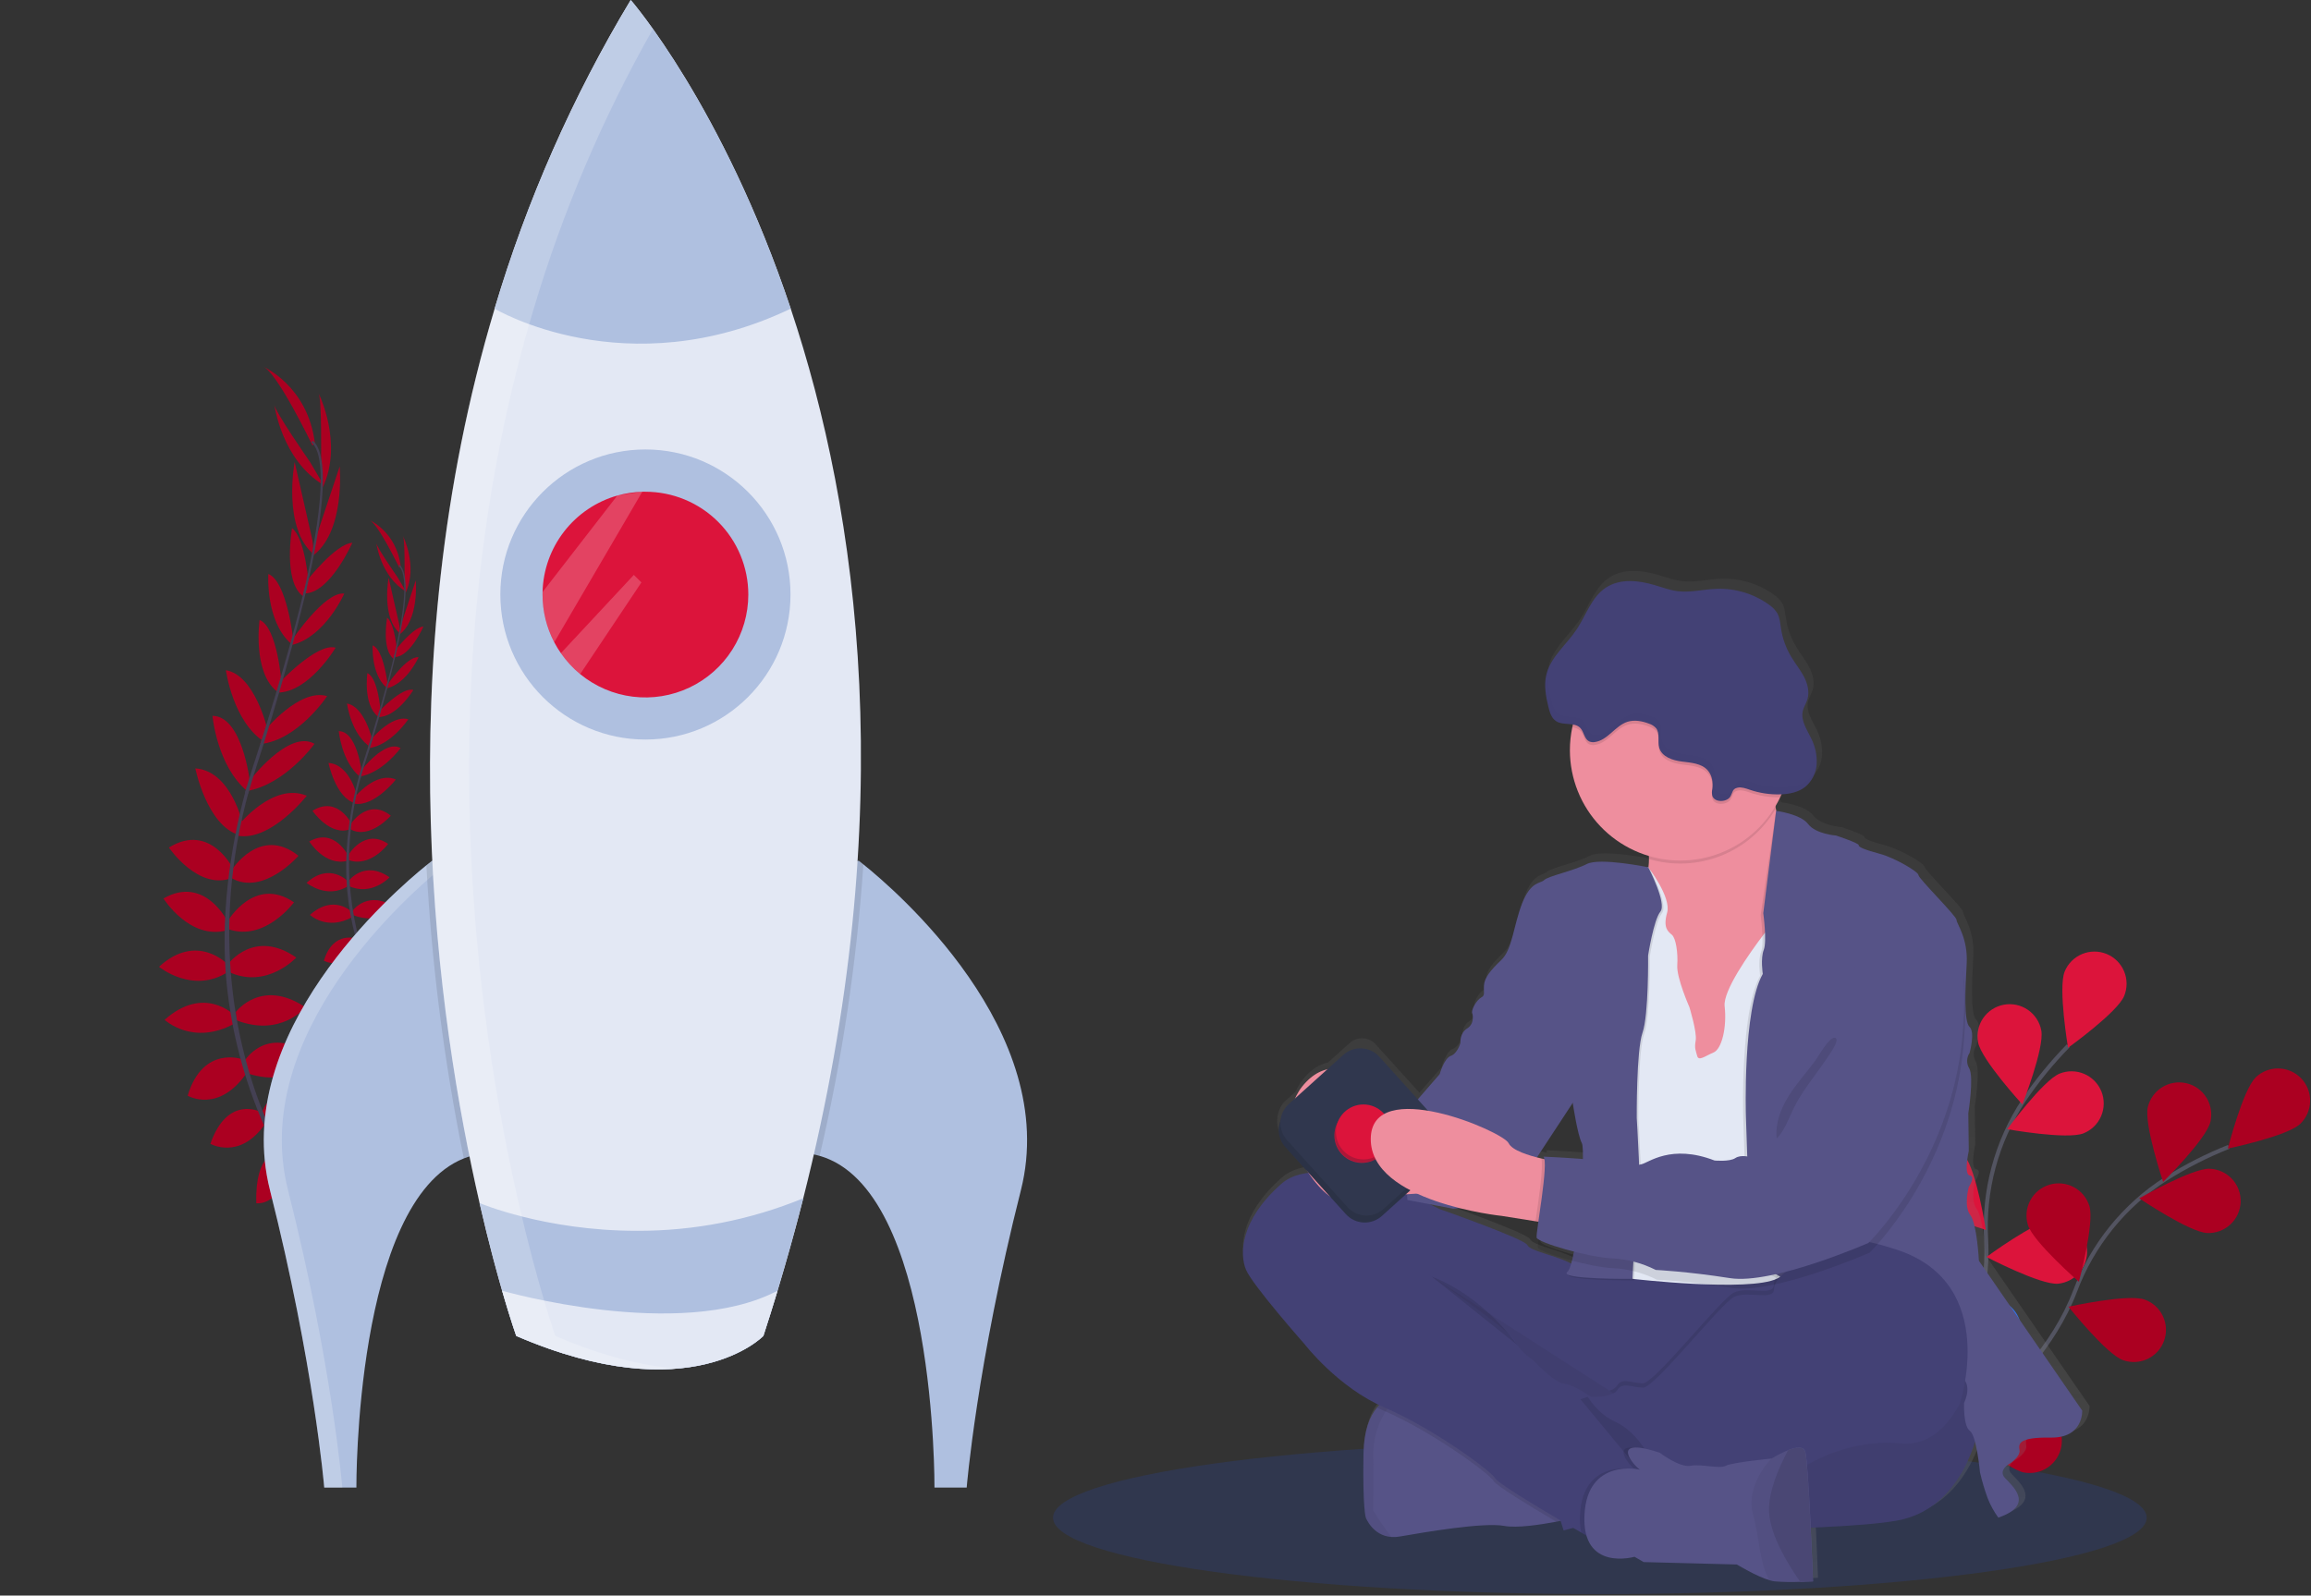 <svg width="1141" height="788" viewBox="0 0 1141 788" fill="none" xmlns="http://www.w3.org/2000/svg">
<rect x="0" y="0" width="1141" height="788" fill="#333333" stroke="none"/>
<g clip-path="url(#clip0)">
<path d="M789.9 787.27C939.011 787.27 1059.89 770.378 1059.89 749.54C1059.89 728.702 939.011 711.81 789.9 711.81C640.789 711.81 519.91 728.702 519.91 749.54C519.91 770.378 640.789 787.27 789.9 787.27Z" fill="#30374E"/>
<path d="M148.74 586.77C148.74 586.77 161.94 583.77 170.59 592.64C170.59 592.64 165.03 597.64 151.95 592.1L148.74 586.77Z" fill="#2271FF"/>
<path d="M147.28 586.64C147.28 586.64 139.46 597.72 144.42 609.09C144.42 609.09 151.18 605.84 150.99 591.64L147.28 586.64Z" fill="#2271FF"/>
<path d="M138.48 569.94C138.48 569.94 143.17 559.79 165.48 572.06C165.48 572.06 163.08 578.84 153.6 578.94C144.12 579.04 141.28 574.93 138.48 569.94Z" fill="#2271FF"/>
<path d="M137.06 569.32C137.06 569.32 125.89 568.8 126.52 594.24C126.52 594.24 133.65 595.24 138.1 586.86C142.55 578.48 140.19 574.15 137.06 569.32Z" fill="#AB0021"/>
<path d="M129.28 549.52C129.28 549.52 134.28 531.84 157.75 542.64C157.75 542.64 153.65 558.83 131.95 555.28L129.28 549.52Z" fill="#AB0021"/>
<path d="M120.57 524.18C120.57 524.18 131.15 505.94 153.06 520.74C153.06 520.74 146.87 537.61 122.77 530.29L120.57 524.18Z" fill="#AB0021"/>
<path d="M116.43 499.78C116.43 499.78 129.06 482.83 150.79 497.47C150.79 497.47 138.73 512.41 116.7 503.87L116.43 499.78Z" fill="#AB0021"/>
<path d="M112.69 476.06C112.69 476.06 125.45 458.4 146.28 472.91C146.28 472.91 131.6 488.74 112.95 479.98L112.69 476.06Z" fill="#AB0021"/>
<path d="M112.51 454.8C112.51 454.8 125.66 432.27 145.16 445.63C145.16 445.63 130.74 465.2 112.79 458.89L112.51 454.8Z" fill="#AB0021"/>
<path d="M114.28 429.82C114.28 429.82 128.28 407.42 147.37 422.64C147.37 422.64 130.27 442.39 114.5 433.79L114.28 429.82Z" fill="#AB0021"/>
<path d="M117.91 407.36C117.91 407.36 134.91 386.05 151.46 392.99C151.46 392.99 133.78 415.59 117.46 412.75L117.91 407.36Z" fill="#AB0021"/>
<path d="M122.91 385.96C122.91 385.96 142.45 359.96 155.28 367.34C155.28 367.34 140.97 387.43 121.7 390.69L122.91 385.96Z" fill="#AB0021"/>
<path d="M130.53 361.02C130.53 361.02 147.7 339.7 161.53 343.78C161.53 343.78 147.08 365.67 128.43 367.46L130.53 361.02Z" fill="#AB0021"/>
<path d="M137.38 337.71C137.38 337.71 156.56 317.11 165.69 319.89C165.69 319.89 152.34 342.25 136.77 342.04L137.38 337.71Z" fill="#AB0021"/>
<path d="M144.15 316.15C144.15 316.15 160.24 292 169.97 293.15C169.97 293.15 160.66 314.34 144.31 318.48L144.15 316.15Z" fill="#AB0021"/>
<path d="M151.14 287.24C151.14 287.24 165.53 268.58 173.95 268.06C173.95 268.06 163.24 292.4 150.88 293.06L151.14 287.24Z" fill="#AB0021"/>
<path d="M155.14 268.03L167.72 230.34C167.72 230.34 170.72 263.44 153.72 274.96L155.14 268.03Z" fill="#AB0021"/>
<path d="M158.53 227.17C158.53 227.17 158.97 196.38 157.2 194C157.2 194 169.67 218.74 159.34 240.71L158.53 227.17Z" fill="#AB0021"/>
<path d="M128.64 549.15C128.64 549.15 112.38 540.53 103.87 564.88C103.87 564.88 118.37 573.16 130.87 555.07L128.64 549.15Z" fill="#AB0021"/>
<path d="M120 523.23C120 523.23 100.28 515.78 92.65 541.11C92.65 541.11 108.12 550.26 122.16 529.35L120 523.23Z" fill="#AB0021"/>
<path d="M115.64 501.31C115.64 501.31 100.85 486.2 81.28 503.64C81.28 503.64 95.22 516.83 115.91 505.43L115.64 501.31Z" fill="#AB0021"/>
<path d="M112.22 476.1C112.22 476.1 97.22 460.29 78.51 477.46C78.51 477.46 95.17 491.19 112.51 480.01L112.22 476.1Z" fill="#AB0021"/>
<path d="M112.55 455.4C112.55 455.4 101.19 431.93 80.72 443.73C80.72 443.73 93.58 464.36 111.96 459.47L112.55 455.4Z" fill="#AB0021"/>
<path d="M115.45 429.64C115.45 429.64 104.12 405.74 83.39 418.57C83.39 418.57 98.05 440.18 114.73 433.5L115.45 429.64Z" fill="#AB0021"/>
<path d="M119.98 407.34C119.98 407.34 114.34 380.69 96.43 379.47C96.43 379.47 102.11 407.6 117.94 412.35L119.98 407.34Z" fill="#AB0021"/>
<path d="M123.37 385.98C123.37 385.98 119.7 353.67 104.91 353.52C104.91 353.52 107.06 378.09 122.02 390.67L123.37 385.98Z" fill="#AB0021"/>
<path d="M132 359.99C132 359.99 125.79 333.33 111.53 330.99C111.53 330.99 115.03 356.99 131.06 366.71L132 359.99Z" fill="#AB0021"/>
<path d="M139.06 337.79C139.06 337.79 137.06 309.72 128.16 306.17C128.16 306.17 124.55 331.95 136.81 341.55L139.06 337.79Z" fill="#AB0021"/>
<path d="M144.79 315.8C144.79 315.8 141.64 286.95 132.48 283.48C132.48 283.48 130.98 306.57 143.58 317.78L144.79 315.8Z" fill="#AB0021"/>
<path d="M152.54 289.46C152.54 289.46 150.9 265.95 144.19 260.85C144.19 260.85 139.61 287.04 149.54 294.41L152.54 289.46Z" fill="#AB0021"/>
<path d="M154.28 266.92L145.48 228.18C145.48 228.18 139.25 260.82 155.05 273.96L154.28 266.92Z" fill="#AB0021"/>
<path d="M152.91 227.92C152.91 227.92 135.28 202.64 135.42 199.7C135.42 199.7 138.96 227.18 159.83 239.59L152.91 227.92Z" fill="#AB0021"/>
<path d="M154.28 220.03C154.28 220.03 136.82 183.64 129.85 181.03C129.85 181.03 151.94 190.46 155.46 218.83L154.28 220.03Z" fill="#AB0021"/>
<path d="M150.82 293.25L149.82 293C159.67 251 161.06 224.52 153.72 218.44L154.4 217.62C162.14 224.06 160.92 250.22 150.82 293.25Z" fill="#444053"/>
<path d="M122.54 391.91L120.99 391.48C122.08 387.62 123.26 383.69 124.52 379.82C135.52 346.1 144.66 314.82 150.27 290.88L151.54 290.13C145.92 314.13 137.03 346.56 126.05 380.31C124.8 384.17 123.62 388.07 122.54 391.91Z" fill="#444053"/>
<path d="M169.59 616.31C169.37 616.1 147.37 594.44 130.47 556.07C120.568 533.611 114.287 509.725 111.86 485.3C108.86 454.77 112.96 420.17 121.86 388.4L123.14 389.72C103.14 461.03 116.95 520.06 132.37 555.12C149.1 593.12 170.85 614.57 171.07 614.78L169.59 616.31Z" fill="#444053"/>
<path d="M193.81 502.1C193.81 502.1 201.81 500.27 207.03 505.65C207.03 505.65 203.66 508.65 195.76 505.32L193.81 502.1Z" fill="#2271FF"/>
<path d="M192.94 502.03C192.94 502.03 188.22 508.73 191.22 515.6C191.22 515.6 195.3 513.6 195.22 505.05L192.94 502.03Z" fill="#2271FF"/>
<path d="M187.62 491.92C187.62 491.92 190.45 485.79 203.92 493.21C203.92 493.21 202.47 497.3 196.74 497.36C191.01 497.42 189.33 494.94 187.62 491.92Z" fill="#2271FF"/>
<path d="M186.76 491.55C186.76 491.55 180 491.24 180.38 506.61C180.38 506.61 184.69 507.21 187.38 502.15C190.07 497.09 188.65 494.47 186.76 491.55Z" fill="#2271FF"/>
<path d="M182.03 479.58C182.03 479.58 185.1 468.89 199.26 475.4C199.26 475.4 196.79 485.19 183.67 483.04L182.03 479.58Z" fill="#2271FF"/>
<path d="M176.79 464.26C176.79 464.26 183.18 453.26 196.43 462.18C196.43 462.18 192.68 472.38 178.12 467.95L176.79 464.26Z" fill="#2271FF"/>
<path d="M174.28 449.51C174.28 449.51 181.92 439.26 195.05 448.11C195.05 448.11 187.77 457.11 174.45 451.98L174.28 449.51Z" fill="#AB0021"/>
<path d="M172.02 435.17C172.02 435.17 179.74 424.49 192.33 433.27C192.33 433.27 183.46 442.84 172.18 437.54L172.02 435.17Z" fill="#AB0021"/>
<path d="M171.92 422.31C171.92 422.31 179.92 408.7 191.65 416.77C191.65 416.77 182.93 428.6 172.08 424.77L171.92 422.31Z" fill="#AB0021"/>
<path d="M172.96 407.22C172.96 407.22 181.45 393.67 192.96 402.84C192.96 402.84 182.62 414.78 173.08 409.58L172.96 407.22Z" fill="#AB0021"/>
<path d="M175.18 393.64C175.18 393.64 185.45 380.76 195.46 384.96C195.46 384.96 184.77 398.62 174.93 396.9L175.18 393.64Z" fill="#AB0021"/>
<path d="M178.2 380.7C178.2 380.7 190.01 364.99 197.77 369.44C197.77 369.44 189.12 381.59 177.47 383.56L178.2 380.7Z" fill="#AB0021"/>
<path d="M182.81 365.64C182.81 365.64 193.19 352.75 201.57 355.22C201.57 355.22 192.84 368.45 181.57 369.53L182.81 365.64Z" fill="#AB0021"/>
<path d="M186.95 351.53C186.95 351.53 198.54 339.08 204.06 340.76C204.06 340.76 196 354.27 186.58 354.15L186.95 351.53Z" fill="#AB0021"/>
<path d="M191.04 338.5C191.04 338.5 200.77 323.9 206.65 324.58C206.65 324.58 201.03 337.39 191.14 339.9L191.04 338.5Z" fill="#AB0021"/>
<path d="M195.28 321.02C195.28 321.02 203.98 309.74 209.07 309.42C209.07 309.42 202.59 324.14 195.12 324.51L195.28 321.02Z" fill="#AB0021"/>
<path d="M197.69 309.4L205.28 286.64C205.28 286.64 207.08 306.64 196.79 313.64L197.69 309.4Z" fill="#AB0021"/>
<path d="M199.74 284.7C199.74 284.7 200 266.09 198.93 264.65C198.93 264.65 206.47 279.6 200.22 292.89L199.74 284.7Z" fill="#AB0021"/>
<path d="M181.66 479.36C181.66 479.36 171.84 474.14 166.66 488.86C166.66 488.86 175.43 493.86 182.99 482.94L181.66 479.36Z" fill="#2271FF"/>
<path d="M176.45 463.64C176.45 463.64 164.52 459.14 159.91 474.45C159.91 474.45 169.26 479.98 177.75 467.35L176.45 463.64Z" fill="#AB0021"/>
<path d="M173.8 450.43C173.8 450.43 164.87 441.3 153.03 451.83C153.03 451.83 161.46 459.83 173.97 452.91L173.8 450.43Z" fill="#AB0021"/>
<path d="M171.74 435.19C171.74 435.19 162.67 425.64 151.36 436.02C151.36 436.02 161.43 444.31 171.9 437.56L171.74 435.19Z" fill="#AB0021"/>
<path d="M171.94 422.64C171.94 422.64 165.07 408.45 152.69 415.58C152.69 415.58 160.47 428.05 171.58 425.1L171.94 422.64Z" fill="#AB0021"/>
<path d="M173.69 407.09C173.69 407.09 166.84 392.64 154.28 400.4C154.28 400.4 163.14 413.47 173.23 409.4L173.69 407.09Z" fill="#AB0021"/>
<path d="M176.43 393.64C176.43 393.64 173.02 377.52 162.19 376.79C162.19 376.79 165.62 393.79 175.19 396.66L176.43 393.64Z" fill="#AB0021"/>
<path d="M178.48 380.71C178.48 380.71 176.28 361.18 167.28 361.08C167.28 361.08 168.58 375.94 177.62 383.55L178.48 380.71Z" fill="#AB0021"/>
<path d="M183.69 365C183.69 365 179.94 348.88 171.32 347.46C171.32 347.46 173.44 363.17 183.13 369.05L183.69 365Z" fill="#AB0021"/>
<path d="M187.96 351.58C187.96 351.58 186.73 334.58 181.38 332.46C181.38 332.46 179.19 348.05 186.6 353.85L187.96 351.58Z" fill="#AB0021"/>
<path d="M191.43 338.28C191.43 338.28 189.53 320.84 183.99 318.74C183.99 318.74 183.08 332.74 190.7 339.48L191.43 338.28Z" fill="#AB0021"/>
<path d="M196.11 322.36C196.11 322.36 195.11 308.15 191.11 305.06C191.11 305.06 188.34 320.9 194.34 325.35L196.11 322.36Z" fill="#AB0021"/>
<path d="M197.19 308.73L191.87 285.31C191.87 285.31 188.1 305.05 197.65 312.99L197.19 308.73Z" fill="#AB0021"/>
<path d="M196.34 285.16C196.34 285.16 185.69 269.89 185.77 268.1C185.77 268.1 187.9 284.71 200.52 292.21L196.34 285.16Z" fill="#AB0021"/>
<path d="M197.14 280.38C197.14 280.38 186.58 258.38 182.37 256.83C182.37 256.83 195.73 262.53 197.85 279.69L197.14 280.38Z" fill="#AB0021"/>
<path d="M195.07 324.64L194.44 324.49C200.44 299.1 201.24 283.09 196.8 279.42L197.21 278.92C201.92 282.82 201.18 298.64 195.07 324.64Z" fill="#444053"/>
<path d="M177.98 384.3L177.04 384.03C177.7 381.7 178.42 379.33 179.18 377.03C185.81 356.64 191.35 337.73 194.74 323.26L195.51 322.8C192.11 337.3 186.74 356.92 180.1 377.33C179.34 379.64 178.63 381.97 177.98 384.3Z" fill="#444053"/>
<path d="M206.42 519.96C206.29 519.83 192.99 506.74 182.77 483.54C176.788 469.962 172.991 455.524 171.52 440.76C169.69 422.3 172.19 401.38 177.58 382.17L178.35 382.97C166.26 426.08 174.61 461.77 183.93 482.97C194.05 505.97 207.19 518.9 207.33 519.03L206.42 519.96Z" fill="#444053"/>
<path d="M236.5 569.96C233.934 570.416 231.421 571.133 229 572.1C175.06 593.64 175.96 734.64 175.96 734.64H160.08C160.08 734.64 155.08 674.13 133.29 587.8C113.66 510.13 194.17 440.52 210.52 427.32C212.36 425.85 213.38 425.07 213.38 425.07C294.47 454.87 236.5 569.96 236.5 569.96Z" fill="#AFC0E0"/>
<path opacity="0.2" d="M219.28 427.52C217.41 426.66 215.48 425.84 213.43 425.09C213.43 425.09 212.43 425.87 210.57 427.34C194.22 440.54 113.71 510.15 133.34 587.82C155.13 674.15 160.08 734.64 160.08 734.64H169.01C169.01 734.64 164.06 674.13 142.22 587.8C122.67 510.49 202.4 441.14 219.28 427.52Z" fill="white"/>
<path d="M504.04 587.82C482.2 674.15 477.28 734.64 477.28 734.64H461.37C461.37 734.64 462.37 587.28 404.64 570.83C403.39 570.455 402.117 570.158 400.83 569.94C400.83 569.94 342.83 454.85 423.95 425.07C423.95 425.07 424.77 425.68 426.25 426.87C441.28 438.9 523.89 509.25 504.04 587.82Z" fill="#AFC0E0"/>
<path opacity="0.1" d="M236.5 569.96C233.934 570.416 231.421 571.133 229 572.1C219.248 524.374 213.071 475.986 210.52 427.34C212.36 425.87 213.38 425.09 213.38 425.09C294.47 454.87 236.5 569.96 236.5 569.96Z" fill="black"/>
<path opacity="0.1" d="M426.28 426.89C422.974 475.394 415.747 523.552 404.67 570.89C403.42 570.515 402.147 570.217 400.86 570C400.86 570 342.86 454.91 423.98 425.13C423.95 425.09 424.77 425.7 426.28 426.89Z" fill="black"/>
<path d="M396.59 591.78C390.99 613.873 384.427 636.54 376.9 659.78C376.9 659.78 341.18 696.99 254.9 659.78C254.9 659.78 246.28 635.48 236.8 594.17C215.93 503.34 190.9 330.25 244.23 152.46C260.111 99.013 282.683 47.787 311.41 0C311.41 0 356.97 52.31 390.41 152.43C423.85 252.55 445.13 400.5 396.59 591.78Z" fill="#E3E8F4"/>
<path d="M318.66 365.23C358.22 365.23 390.29 333.16 390.29 293.6C390.29 254.04 358.22 221.97 318.66 221.97C279.1 221.97 247.03 254.04 247.03 293.6C247.03 333.16 279.1 365.23 318.66 365.23Z" fill="#AFC0E0"/>
<path d="M369.46 293.64C369.46 303.26 366.728 312.682 361.583 320.81C356.437 328.938 349.09 335.438 340.395 339.554C331.7 343.67 322.016 345.233 312.467 344.06C302.919 342.887 293.9 339.028 286.46 332.93C282.828 329.939 279.625 326.463 276.94 322.6C275.734 320.874 274.639 319.074 273.66 317.21C269.85 309.938 267.863 301.85 267.87 293.64C267.87 293.23 267.87 292.83 267.87 292.43C268.13 281.567 271.863 271.072 278.522 262.485C285.18 253.897 294.414 247.668 304.87 244.71C308.862 243.61 312.971 242.985 317.11 242.85H318.63C325.303 242.846 331.911 244.157 338.077 246.707C344.243 249.258 349.847 252.998 354.567 257.715C359.287 262.431 363.032 268.032 365.587 274.196C368.143 280.36 369.459 286.967 369.46 293.64Z" fill="#DC143B"/>
<path d="M390.4 152.43C309.13 191.34 244.18 152.43 244.18 152.43C260.079 98.991 282.668 47.775 311.41 0C311.41 0 356.97 52.31 390.4 152.43Z" fill="#AFC0E0"/>
<path d="M396.59 591.78C392.79 606.74 388.557 621.957 383.89 637.43C381.677 644.81 379.343 652.25 376.89 659.75C376.89 659.75 341.17 696.96 254.89 659.75C254.89 659.75 252.09 651.86 247.89 637.43C244.75 626.53 240.84 611.92 236.76 594.14C236.76 594.14 268.88 607.85 314.47 607.85C342.634 607.947 370.54 602.486 396.59 591.78V591.78Z" fill="#AFC0E0"/>
<path d="M383.89 637.43C381.677 644.81 379.343 652.25 376.89 659.75C376.89 659.75 341.17 696.96 254.89 659.75C254.89 659.75 252.09 651.86 247.89 637.43C247.88 637.43 335.82 662.73 383.89 637.43Z" fill="#E3E8F4"/>
<path opacity="0.2" d="M304.9 244.64L304.79 244.72L267.89 292.36C267.89 292.76 267.89 293.16 267.89 293.57C267.883 301.78 269.87 309.868 273.68 317.14L317.16 242.78L304.9 244.64Z" fill="white"/>
<path opacity="0.2" d="M316.68 287.64L286.46 332.89C282.828 329.899 279.625 326.423 276.94 322.56L312.94 283.92L316.68 287.64Z" fill="white"/>
<path opacity="0.2" d="M274.2 659.76C274.2 659.76 265.58 635.45 256.1 594.15C235.23 503.31 210.2 330.22 263.53 152.43C277.865 104.324 297.608 57.998 322.38 14.34C315.61 4.85 311.38 0.01 311.38 0.01C282.649 47.783 260.07 98.995 244.18 152.43C190.85 330.22 215.88 503.31 236.75 594.15C246.23 635.45 254.85 659.76 254.85 659.76C288.94 674.45 315.13 677.53 334.35 675.89C317.93 674.64 297.99 670.01 274.2 659.76Z" fill="white"/>
<path d="M936.98 728.93C936.98 728.93 983.72 670.77 980.62 612.52C979.165 588.1 985.671 563.868 999.16 543.46C1005.65 533.806 1013.02 524.768 1021.16 516.46" stroke="#535461" stroke-width="2" stroke-miterlimit="10"/>
<path d="M1019.39 479.78C1016.05 487.89 1021.05 517.46 1021.05 517.46C1021.05 517.46 1045.42 499.98 1048.76 491.87C1050.36 487.975 1050.35 483.603 1048.73 479.716C1047.11 475.828 1044.01 472.743 1040.12 471.14C1036.23 469.537 1031.85 469.546 1027.97 471.167C1024.08 472.787 1020.99 475.885 1019.39 479.78V479.78Z" fill="#DC143B"/>
<path d="M976.61 514.72C978.22 523.34 998.49 545.44 998.49 545.44C998.49 545.44 1009.49 517.53 1007.84 508.9C1007.07 504.759 1004.68 501.094 1001.21 498.711C997.735 496.328 993.456 495.423 989.315 496.195C985.174 496.967 981.508 499.352 979.126 502.826C976.743 506.3 975.838 510.579 976.61 514.72V514.72Z" fill="#DC143B"/>
<path d="M946.07 591.94C951.81 598.57 980.47 607.42 980.47 607.42C980.47 607.42 975.83 577.79 970.09 571.15C967.304 568.071 963.423 566.206 959.279 565.954C955.134 565.702 951.056 567.084 947.918 569.802C944.78 572.521 942.831 576.36 942.489 580.498C942.147 584.636 943.44 588.744 946.09 591.94H946.07Z" fill="#DC143B"/>
<path d="M936.12 655.57C940.65 663.08 967.4 676.64 967.4 676.64C967.4 676.64 967.84 646.64 963.31 639.14C962.231 637.355 960.811 635.799 959.131 634.563C957.451 633.326 955.545 632.433 953.519 631.933C951.494 631.433 949.39 631.338 947.328 631.651C945.266 631.965 943.285 632.681 941.5 633.76C939.715 634.839 938.159 636.259 936.923 637.939C935.686 639.619 934.793 641.526 934.293 643.551C933.793 645.576 933.698 647.68 934.011 649.742C934.325 651.804 935.041 653.785 936.12 655.57Z" fill="#2271FF"/>
<path d="M1028.68 559.71C1020.54 562.96 991.02 557.66 991.02 557.66C991.02 557.66 1008.74 533.47 1016.89 530.21C1020.8 528.647 1025.17 528.701 1029.05 530.362C1032.92 532.022 1035.97 535.153 1037.54 539.065C1039.1 542.977 1039.04 547.35 1037.38 551.221C1035.72 555.093 1032.59 558.147 1028.68 559.71V559.71Z" fill="#DC143B"/>
<path d="M1016.1 633.98C1007.36 634.65 980.78 620.76 980.78 620.76C980.78 620.76 1004.92 602.97 1013.67 602.3C1017.82 602.069 1021.9 603.473 1025.02 606.212C1028.15 608.951 1030.08 612.806 1030.4 616.95C1030.72 621.095 1029.4 625.199 1026.72 628.383C1024.05 631.566 1020.24 633.576 1016.1 633.98V633.98Z" fill="#DC143B"/>
<path d="M993.97 704.48C985.46 706.62 956.92 697.42 956.92 697.42C956.92 697.42 977.71 675.81 986.22 673.68C988.242 673.171 990.345 673.066 992.408 673.369C994.471 673.673 996.455 674.38 998.244 675.451C1000.03 676.521 1001.6 677.933 1002.84 679.607C1004.08 681.28 1004.99 683.183 1005.49 685.205C1006 687.227 1006.11 689.33 1005.81 691.393C1005.5 693.456 1004.79 695.44 1003.72 697.229C1002.65 699.019 1001.24 700.581 999.568 701.825C997.895 703.069 995.992 703.971 993.97 704.48V704.48Z" fill="#2271FF"/>
<path opacity="0.25" d="M936.12 655.57C940.65 663.08 967.4 676.64 967.4 676.64C967.4 676.64 967.84 646.64 963.31 639.14C962.231 637.355 960.811 635.799 959.131 634.563C957.451 633.326 955.545 632.433 953.519 631.933C951.494 631.433 949.39 631.338 947.328 631.651C945.266 631.965 943.285 632.681 941.5 633.76C939.715 634.839 938.159 636.259 936.923 637.939C935.686 639.619 934.793 641.526 934.293 643.551C933.793 645.576 933.698 647.68 934.011 649.742C934.325 651.804 935.041 653.785 936.12 655.57Z" fill="black"/>
<path opacity="0.25" d="M993.97 704.48C985.46 706.62 956.92 697.42 956.92 697.42C956.92 697.42 977.71 675.81 986.22 673.68C988.242 673.171 990.345 673.066 992.408 673.369C994.471 673.673 996.455 674.38 998.244 675.451C1000.03 676.521 1001.6 677.933 1002.84 679.607C1004.08 681.28 1004.99 683.183 1005.49 685.205C1006 687.227 1006.11 689.33 1005.81 691.393C1005.5 693.456 1004.79 695.44 1003.72 697.229C1002.65 699.019 1001.24 700.581 999.568 701.825C997.895 703.069 995.992 703.971 993.97 704.48V704.48Z" fill="black"/>
<path d="M937.4 726.5C937.4 726.5 1003.7 692.26 1024.47 637.76C1033.03 614.84 1048.8 595.319 1069.41 582.13C1079.24 575.94 1089.62 570.664 1100.41 566.37" stroke="#535461" stroke-width="2" stroke-miterlimit="10"/>
<path d="M1113.7 532.1C1107.36 538.17 1099.95 567.23 1099.95 567.23C1099.95 567.23 1129.31 561.12 1135.65 555.06C1138.7 552.149 1140.47 548.146 1140.57 543.931C1140.67 539.716 1139.09 535.635 1136.18 532.585C1133.26 529.535 1129.26 527.766 1125.05 527.668C1120.83 527.569 1116.75 529.149 1113.7 532.06V532.1Z" fill="#AB0021"/>
<path d="M1060.44 546.71C1058.44 555.25 1067.99 583.71 1067.99 583.71C1067.99 583.71 1089.28 562.64 1091.34 554.05C1092.3 549.958 1091.59 545.654 1089.38 542.08C1087.17 538.506 1083.64 535.954 1079.55 534.983C1075.46 534.012 1071.15 534.701 1067.57 536.899C1063.99 539.097 1061.43 542.625 1060.44 546.71V546.71Z" fill="#AB0021"/>
<path d="M1001.22 604.93C1003.78 613.32 1026.4 633.02 1026.4 633.02C1026.4 633.02 1034.17 604.02 1031.61 595.67C1031 593.675 1030.01 591.818 1028.68 590.208C1027.36 588.597 1025.73 587.263 1023.89 586.282C1022.04 585.301 1020.03 584.692 1017.95 584.49C1015.88 584.288 1013.78 584.497 1011.79 585.105C1009.79 585.713 1007.93 586.708 1006.32 588.033C1004.71 589.359 1003.38 590.988 1002.4 592.829C1001.42 594.67 1000.81 596.686 1000.6 598.763C1000.4 600.839 1000.61 602.935 1001.22 604.93V604.93Z" fill="#AB0021"/>
<path d="M966.34 659.07C967.44 667.78 986.4 691.01 986.4 691.01C986.4 691.01 998.96 663.78 997.85 655.07C997.32 650.891 995.151 647.095 991.821 644.515C988.492 641.936 984.273 640.785 980.095 641.315C975.917 641.845 972.12 644.014 969.54 647.344C966.961 650.673 965.81 654.891 966.34 659.07V659.07Z" fill="#2271FF"/>
<path d="M1089.81 608.94C1081.04 608.62 1056.21 591.81 1056.21 591.81C1056.21 591.81 1082.21 576.88 1090.98 577.2C1093.06 577.277 1095.11 577.763 1097.01 578.632C1098.9 579.5 1100.61 580.734 1102.03 582.262C1103.45 583.79 1104.55 585.582 1105.28 587.537C1106.01 589.492 1106.34 591.571 1106.27 593.655C1106.19 595.739 1105.7 597.788 1104.83 599.684C1103.96 601.58 1102.73 603.286 1101.2 604.705C1099.68 606.125 1097.88 607.229 1095.93 607.956C1093.97 608.682 1091.89 609.017 1089.81 608.94V608.94Z" fill="#AB0021"/>
<path d="M1048.21 671.74C1039.94 668.81 1021.27 645.34 1021.27 645.34C1021.27 645.34 1050.56 638.87 1058.82 641.8C1060.79 642.497 1062.6 643.574 1064.15 644.97C1065.69 646.366 1066.95 648.053 1067.85 649.936C1068.75 651.819 1069.27 653.86 1069.38 655.942C1069.48 658.025 1069.18 660.109 1068.48 662.075C1067.79 664.041 1066.71 665.85 1065.32 667.4C1063.92 668.95 1062.23 670.209 1060.35 671.107C1058.47 672.004 1056.43 672.522 1054.34 672.631C1052.26 672.739 1050.18 672.437 1048.21 671.74V671.74Z" fill="#AB0021"/>
<path d="M999.4 727.23C990.76 725.74 968.4 705.76 968.4 705.76C968.4 705.76 996.17 694.44 1004.81 695.93C1008.96 696.646 1012.66 698.982 1015.09 702.423C1017.51 705.864 1018.48 710.129 1017.76 714.28C1017.04 718.431 1014.71 722.127 1011.27 724.555C1007.83 726.984 1003.56 727.946 999.41 727.23H999.4Z" fill="#AB0021"/>
<path d="M1031.67 694.36L980.28 619.83C980.28 619.83 979.28 601.38 975.96 597.07C972.64 592.76 975.24 583.17 975.24 583.17C975.24 583.17 978.84 577.9 975.72 577.42C972.6 576.94 975.24 565.19 975.24 565.19L975 546.5C975 546.5 977.88 528.5 975.48 524.22C974.777 523.054 974.426 521.71 974.469 520.35C974.511 518.989 974.946 517.67 975.72 516.55C975.72 516.55 978.6 506.24 975.72 503.61C972.84 500.98 973.56 484.91 974.28 472.21C975 459.51 969.23 452.32 969.23 450.4C969.23 448.48 950.23 429.79 950.23 428.12C950.23 426.45 938.23 419.49 931.02 417.57C923.81 415.65 920.21 414.22 920.45 413.26C920.69 412.3 909.16 408.47 909.16 408.47C909.16 408.47 899.07 407.75 895.22 402.71C891.37 397.67 879.63 396.23 879.29 396.18C879.22 395.85 879.14 395.51 879.07 395.18C879 394.85 878.92 394.46 878.85 394.1C879.76 392.57 880.6 391.01 881.36 389.4C881.59 388.91 881.81 388.4 882.02 387.94C886.23 387.75 890.55 386.85 893.85 384.27C895.545 382.852 896.931 381.1 897.92 379.123C898.909 377.146 899.481 374.987 899.6 372.78C899.804 368.35 898.834 363.945 896.79 360.01C894.69 355.69 891.6 351.22 892.66 346.54C893.13 344.54 894.34 342.74 894.96 340.76C896.13 337.01 895.05 332.89 893.23 329.41C891.41 325.93 888.88 322.87 886.86 319.5C884.28 315.206 882.558 310.451 881.79 305.5C881.38 302.9 881.22 300.16 879.91 297.87C878.824 296.171 877.389 294.722 875.7 293.62C868.186 288.246 859.113 285.494 849.88 285.79C843.34 286.02 836.82 287.79 830.33 286.98C826.42 286.5 822.69 285.11 818.91 283.98C810.85 281.6 801.56 280.62 794.54 285.23C787.52 289.84 784.73 298.91 779.98 306C775.78 312.28 769.62 317.54 766.42 324.18C766.42 324.06 766.48 323.93 766.52 323.8C765.733 325.337 765.133 326.961 764.73 328.64C763.51 333.86 764.53 339.32 765.8 344.53C766.45 347.22 767.35 350.14 769.68 351.63C772.01 353.12 775.31 352.79 778.07 353.28C777.97 353.73 777.85 354.19 777.75 354.65C774.892 368.153 777.224 382.236 784.283 394.097C791.342 405.957 802.609 414.723 815.84 418.65C815.84 419.14 815.84 419.65 815.84 420.11C815.835 421.487 815.751 422.863 815.59 424.23V424.23C815.59 424.23 791.44 419.23 784.95 422.63C778.46 426.03 765.73 428.63 763.81 430.53C761.89 432.43 757.09 431.01 752.81 442.28C748.53 453.55 748.01 465.04 742.48 470.28C736.95 475.52 734.08 479.15 733.84 482.99C733.6 486.83 734.56 487.78 732.39 488.99C730.22 490.2 727.11 495.22 728.07 497.14C728.07 497.14 729.27 501.93 725.43 504.32C721.59 506.71 722.06 511.51 722.06 511.51C722.06 511.51 720.62 516.79 717.26 517.98C713.9 519.17 711.73 527.09 711.73 527.09L700.8 539.64L679.21 515.74C677.593 513.949 675.331 512.873 672.922 512.749C670.512 512.626 668.152 513.464 666.36 515.08L655.76 524.64C651.668 525.632 647.971 527.835 645.15 530.96C642.84 533.332 640.98 536.104 639.66 539.14L633.85 544.36C632.024 546.624 630.908 549.378 630.643 552.275C630.378 555.171 630.975 558.082 632.36 560.64L646.19 575.93L646.28 576.06C641.05 576.72 636.43 578.4 632.9 581.51C612.25 599.72 612 616.51 615.13 624.16C618.26 631.81 644.43 661.31 644.43 661.31C644.43 661.31 659.64 681.08 681.6 691.6L681.43 691.77C681 692.23 680.57 692.77 680.15 693.27L679.79 693.73L679.46 694.19L679.07 694.77C678.96 694.92 678.86 695.08 678.76 695.24C678.66 695.4 678.48 695.69 678.35 695.93L678.08 696.39C677.92 696.69 677.75 697 677.59 697.32L677.43 697.63C677.23 698.05 677.03 698.48 676.84 698.93C676.77 699.09 676.71 699.26 676.64 699.42C676.52 699.73 676.39 700.05 676.27 700.42C676.15 700.79 676.12 700.83 676.05 701.04C675.98 701.25 675.84 701.66 675.74 701.98C675.64 702.3 675.6 702.43 675.54 702.65C675.48 702.87 675.34 703.35 675.25 703.71C675.16 704.07 675.14 704.13 675.08 704.36C674.95 704.91 674.82 705.48 674.71 706.08C674.71 706.3 674.63 706.53 674.59 706.76C674.51 707.16 674.44 707.57 674.38 707.99C674.33 708.28 674.3 708.57 674.26 708.86C674.22 709.15 674.16 709.65 674.11 710.05L674.02 710.97C674.02 711.41 673.94 711.87 673.91 712.33C673.91 712.61 673.91 712.89 673.86 713.17C673.86 713.93 673.78 714.69 673.77 715.49C673.29 743.49 674.93 747.6 674.93 747.6C674.93 747.6 678.32 756.53 687.68 757.17C689.054 757.271 690.435 757.197 691.79 756.95C704.28 754.79 733.58 749.76 743.91 751.68C750.12 752.83 761.62 751.13 769.81 749.58L771.96 749.17L773.46 753.93L778.21 752.63L782.21 754.96L784.76 756.42C789.5 772.5 808.76 767.02 808.76 767.02L813.28 769.64L859.64 770.84C859.64 770.84 869.64 776.84 876.05 778.72C876.812 778.951 877.591 779.121 878.38 779.23C882.678 779.575 886.993 779.655 891.3 779.47C894.85 779.38 897.6 779.23 897.6 779.23C897.6 779.23 897.13 766.64 896.45 752.55C914.17 751.81 929.88 750.7 939.39 749.03C964.15 744.68 974.48 722.17 978.28 710.14C979.422 715.057 980.234 720.045 980.71 725.07C981.719 729.46 983.005 733.782 984.56 738.01C985.912 741.412 987.686 744.63 989.84 747.59C1008.1 741.36 997.05 732.02 993.2 727.94C989.35 723.86 995.85 720.51 995.85 720.51C995.85 720.51 1000.85 717.16 1000.41 714.04C999.97 710.92 999.69 707.57 1016.02 707.81C1032.35 708.05 1031.67 694.36 1031.67 694.36ZM778.01 541.36C778.22 542.73 780.5 557.5 782.56 561.36C782.99 562.18 783.16 565.09 783.1 569.25C773.42 568.48 763.34 568.07 763.34 568.07C763.63 568.42 763.811 568.848 763.86 569.3L762.34 568.96L760.13 568.42L777.96 541.3L778.01 541.36ZM742.69 597.56L759.44 600.22L760.85 600.44C760.37 603.052 760.079 605.696 759.98 608.35C759.98 608.6 760.36 608.9 760.9 609.25C760.666 610.57 760.555 611.909 760.57 613.25C760.84 614.58 768.67 617.44 777.65 619.82C777.53 620.3 777.41 620.76 777.29 621.19C769.36 617.02 756.86 615.07 755.42 611.97C753.98 608.87 711.42 593.97 711.42 593.97C711.42 593.97 709.87 593.15 707.19 591.85L718.39 593.97L721.47 593.66C728.453 595.407 735.541 596.703 742.69 597.54V597.56Z" fill="url(#paint0_linear)"/>
<path d="M976.99 704.79C976.99 704.79 970.33 745.02 936.52 750.97C902.71 756.92 789.86 755.73 789.86 755.73C789.86 755.73 725.34 746.45 702.01 691.93C678.68 637.41 663.68 615.74 683.68 614.79C703.68 613.84 811.53 651.22 817.68 651.69C823.83 652.16 982.94 568.84 976.99 704.79Z" fill="#434175"/>
<path opacity="0.05" d="M976.99 704.79C976.99 704.79 970.33 745.02 936.52 750.97C902.71 756.92 789.86 755.73 789.86 755.73C789.86 755.73 725.34 746.45 702.01 691.93C678.68 637.41 663.68 615.74 683.68 614.79C703.68 613.84 811.53 651.22 817.68 651.69C823.83 652.16 982.94 568.84 976.99 704.79Z" fill="black"/>
<path d="M674.35 749.54C674.35 749.54 677.72 758.42 686.99 759.05C688.351 759.146 689.718 759.072 691.06 758.83C703.44 756.69 732.49 751.69 742.72 753.59C748.88 754.74 760.27 753.04 768.38 751.51C773.78 750.51 777.72 749.51 777.72 749.51C777.72 749.51 768.2 717.85 767 716.9C765.8 715.95 724.15 690.95 724.15 690.95L691.15 688.58H691.05C691.05 688.58 684.94 688.99 679.87 695.15C676.38 699.36 673.39 706.28 673.19 717.62C672.73 745.49 674.35 749.54 674.35 749.54Z" fill="#565387"/>
<path opacity="0.05" d="M674.35 749.54C674.35 749.54 677.72 758.42 686.99 759.05C683.737 754.87 680.732 750.502 677.99 745.97L678.16 722.88C676.69 705.59 684.78 694.52 691.16 688.61H691.06C691.06 688.61 673.68 689.79 673.2 717.61C672.72 745.43 674.35 749.54 674.35 749.54Z" fill="black"/>
<path opacity="0.1" d="M817.48 699.07L848.19 675.07L896.52 627.45C896.52 627.45 891.3 627.2 883.43 626.86C881.43 628.11 875.98 632.04 875.78 636.86C875.54 642.68 862.71 637.26 856.05 640.59C849.39 643.92 816.77 685.67 811.05 685.4C805.33 685.13 800.82 682.5 798.43 686.55C798.43 686.64 798.32 686.72 798.26 686.81L817.48 699.07Z" fill="black"/>
<path opacity="0.1" d="M679.88 695.17C680.97 695.7 682.07 696.17 683.2 696.69C706.54 706.69 735.34 727.69 737.49 731.45C738.79 733.77 755.49 743.91 768.38 751.51C773.78 750.51 777.72 749.51 777.72 749.51C777.72 749.51 768.2 717.85 767 716.9C765.8 715.95 724.15 690.95 724.15 690.95L691.15 688.58H691.05C691.05 688.58 684.95 689.01 679.88 695.17Z" fill="black"/>
<path d="M615.12 626.93C618.21 634.55 644.12 663.84 644.12 663.84C644.12 663.84 660.54 685.26 683.88 695.26C707.22 705.26 736.02 726.26 738.16 730.02C739.54 732.47 758.16 743.67 771.24 751.37L774.17 753.08L780.67 756.85L784.11 758.85C784.11 758.85 792.11 752.45 800.02 746.01C807.93 739.57 815.65 733.26 815.78 732.9C816.01 732.19 819.1 724.09 818.39 723.62C818.02 723.37 816.39 720.07 813.39 716.25C810.188 712.01 806.033 708.584 801.26 706.25C790.26 701.25 785.55 689.87 785.55 689.87C785.55 689.87 784.55 689.11 782.92 688.11C780.1 686.33 775.57 683.77 772.22 683.34C766.97 682.68 757.22 671.97 757.22 671.97C757.22 671.97 750.55 667.68 747.93 662.21C745.43 656.99 708.51 631.63 705.09 629.29L794.6 686.77L816.02 700.54L846.73 676.54L895.07 628.92C895.07 628.92 888.57 628.6 879.07 628.2C855.58 627.2 813.86 625.59 808.59 626.78C804.3 627.78 799.874 628.067 795.49 627.63C795.49 627.63 783.61 628.17 775.75 624.02C767.89 619.87 755.5 617.93 754.07 614.86C752.64 611.79 710.5 597.01 710.5 597.01C710.5 597.01 653.13 566.54 632.65 584.64C612.17 602.74 612.02 619.32 615.12 626.93Z" fill="#434175"/>
<path d="M800.1 452.19L807.48 476.71L817 531.94L852 534.32L862.13 517.52L872.28 500.75C872.28 500.75 878.58 478.43 883.11 456.84C887.11 437.74 889.73 419.2 885.37 417.19C881.51 415.4 878.97 408.97 877.37 402.05C877.16 401.2 876.97 400.33 876.79 399.46C875.624 393.601 874.849 387.672 874.47 381.71C874.47 381.71 801.14 377.91 811.38 408.14C813.207 413.304 814.141 418.742 814.14 424.22C814.13 425.587 814.046 426.952 813.89 428.31C813.369 433.028 811.874 437.586 809.5 441.697C807.127 445.807 803.926 449.38 800.1 452.19V452.19Z" fill="#EE8E9E"/>
<path d="M784.86 448.14L787.48 489.8L793.43 525.27L800.1 541.7L806.05 631.58C806.05 631.58 863.46 638.22 877.42 631.46C878.427 631.031 879.3 630.34 879.95 629.46C896.81 604.03 891.28 530.27 891.28 530.27L897.71 482.64L893.42 457.92L883.07 456.82L875.07 455.97C875.07 455.97 873.27 458.19 870.67 461.62C863.61 470.94 850.67 489.27 851.5 496.92C852.68 507.4 850.07 518.11 846.02 519.78C841.97 521.45 838.64 524.3 837.93 521.45C837.22 518.6 836.5 517.88 837.21 513.83C837.92 509.78 834.11 497.4 834.11 497.4C834.11 497.4 827.69 482.88 828.11 476.69C828.53 470.5 827.4 463.35 825.49 461.69C823.58 460.03 820.97 458.35 823.11 450.69C825.25 443.03 813.72 428.24 813.72 428.24L784.86 448.14Z" fill="#E3E8F4"/>
<path opacity="0.1" d="M860.69 552.19L863.07 623.38L876.82 631C877.826 630.57 878.7 629.88 879.35 629C896.22 603.53 890.69 529.78 890.69 529.78L897.12 482.16L892.83 457.45L882.47 456.35C886.47 437.25 889.09 418.71 884.74 416.7C880.87 414.91 878.33 408.48 876.68 401.56L869.28 451.96C869.28 451.96 869.9 456.5 870.12 461.18C870.29 464.66 870.23 468.18 869.52 470.05C867.85 474.34 869.04 481.96 869.04 481.96C864.75 489.52 862.61 503.53 861.56 517.06C860.15 535.05 860.69 552.19 860.69 552.19Z" fill="black"/>
<path d="M876.91 400.46C876.91 400.46 888.91 401.95 892.71 406.95C896.51 411.95 906.52 412.64 906.52 412.64C906.52 412.64 917.95 416.45 917.71 417.4C917.47 418.35 921.04 419.79 928.19 421.69C935.34 423.59 947.19 430.5 947.19 432.17C947.19 433.84 966 452.4 966 454.31C966 456.22 971.72 463.31 971 475.97C970.28 488.63 969.57 504.54 972.43 507.16C975.29 509.78 972.43 520.02 972.43 520.02C971.672 521.14 971.254 522.455 971.227 523.808C971.2 525.16 971.566 526.491 972.28 527.64C974.66 531.93 971.81 549.79 971.81 549.79L972.04 568.36C972.04 568.36 969.42 580.02 972.52 580.5C975.62 580.98 972.04 586.21 972.04 586.21C972.04 586.21 969.42 595.74 972.76 600.02C976.1 604.3 977.04 622.64 977.04 622.64L1028.04 696.64C1028.04 696.64 1028.76 710.21 1012.57 709.97C996.38 709.73 996.57 713.07 997.09 716.16C997.61 719.25 992.57 722.59 992.57 722.59C992.57 722.59 986.14 725.92 989.95 729.97C993.76 734.02 1004.71 743.3 986.62 749.49C984.479 746.55 982.719 743.351 981.38 739.97C979.845 735.77 978.572 731.478 977.57 727.12C977.57 727.12 975.9 709.02 972.57 706.64C969.24 704.26 969.71 692.83 969.71 692.83C969.71 692.83 974.47 683.55 967.81 679.74C961.15 675.93 864.38 622.41 864.38 622.41L862 551.22C862 551.22 860.33 498.61 870.33 480.99C870.33 480.99 869.14 473.37 870.81 469.09C872.48 464.81 870.57 450.99 870.57 450.99L876.91 400.46Z" fill="#565387"/>
<path opacity="0.1" d="M814.51 429.02C814.51 429.02 790.58 424.09 784.15 427.42C777.72 430.75 765.15 433.42 763.15 435.28C761.15 437.14 756.48 435.76 752.2 446.95C747.92 458.14 747.43 469.56 741.96 474.8C736.49 480.04 733.63 483.61 733.39 487.42C733.15 491.23 734.1 492.18 731.96 493.42C729.82 494.66 726.72 499.61 727.67 501.52C728.62 503.43 777.28 545.27 777.28 545.27C777.28 545.27 779.67 561.27 781.81 565.27C783.95 569.27 779.43 625.03 774.67 628.84C769.91 632.65 806.81 632.3 806.81 632.3C806.81 632.3 808.47 595.75 809.9 593.84C811.33 591.93 808.9 552.84 808.9 552.84C808.9 552.84 808.66 519.51 811.76 510.7C814.86 501.89 814.51 472.64 814.51 472.64C814.51 472.64 817.25 455.07 820.58 450.97C823.91 446.87 814.51 429.02 814.51 429.02Z" fill="black"/>
<path d="M813.8 428.31C813.8 428.31 789.86 423.38 783.43 426.71C777 430.04 764.43 432.66 762.48 434.57C760.53 436.48 755.82 435.04 751.48 446.23C747.14 457.42 746.72 468.85 741.24 474.09C735.76 479.33 732.91 482.9 732.67 486.71C732.43 490.52 733.39 491.47 731.25 492.66C729.11 493.85 726.01 498.85 726.96 500.75C727.91 502.65 776.48 544.56 776.48 544.56C776.48 544.56 778.86 560.56 781 564.56C783.14 568.56 778.62 624.31 773.86 628.12C769.1 631.93 806 631.58 806 631.58C806 631.58 807.67 595.03 809.1 593.13C810.53 591.23 808.1 552.13 808.1 552.13C808.1 552.13 807.87 518.8 810.96 509.99C814.05 501.18 813.71 471.89 813.71 471.89C813.71 471.89 816.45 454.32 819.77 450.23C823.09 446.14 813.8 428.31 813.8 428.31Z" fill="#565387"/>
<path opacity="0.1" d="M811.28 408.14C813.107 413.304 814.041 418.742 814.04 424.22C825.748 427.688 838.28 427.134 849.636 422.646C860.992 418.158 870.517 409.995 876.69 399.46C875.524 393.601 874.749 387.672 874.37 381.71C874.37 381.71 801.05 377.91 811.28 408.14Z" fill="black"/>
<path d="M775.1 370.52C775.112 384.486 780.484 397.915 790.106 408.036C799.729 418.158 812.869 424.201 826.817 424.92C840.764 425.638 854.455 420.976 865.066 411.896C875.678 402.816 882.4 390.01 883.847 376.119C885.293 362.229 881.354 348.312 872.842 337.241C864.329 326.169 851.892 318.786 838.096 316.615C824.3 314.443 810.197 317.649 798.695 325.571C787.193 333.493 779.17 345.526 776.28 359.19C775.492 362.915 775.097 366.713 775.1 370.52Z" fill="#EE8E9E"/>
<path d="M740.1 496.7L727.01 500.75C727.01 500.75 728.2 505.51 724.39 507.89C720.58 510.27 721.06 515.04 721.06 515.04C721.06 515.04 719.63 520.27 716.3 521.46C712.97 522.65 710.82 530.46 710.82 530.46L699.87 543.08C699.87 543.08 695.82 546.41 696.54 548.08C697.26 549.75 692.25 550.22 692.25 550.22L694.87 592.64L717.49 596.93L731.49 595.5L742.92 591.21L752.92 585.21L757.48 573.64L777.48 543.17L740.1 496.7Z" fill="#565387"/>
<path d="M695.58 553.64C695.58 553.64 666.58 511.73 644.87 534.35C623.16 556.97 653.68 593.63 660.82 592.44C667.96 591.25 702.01 589.35 702.01 589.35L695.58 553.64Z" fill="#EE8E9E"/>
<path d="M662.392 524.439L635.526 548.671C630.35 553.34 629.939 561.32 634.607 566.495L664.453 599.584C669.121 604.759 677.101 605.17 682.276 600.502L709.142 576.27C714.318 571.601 714.729 563.621 710.061 558.446L680.215 525.357C675.547 520.182 667.567 519.771 662.392 524.439Z" fill="#30374E"/>
<path opacity="0.1" d="M662.392 524.439L635.526 548.671C630.35 553.34 629.939 561.32 634.607 566.495L664.453 599.584C669.121 604.759 677.101 605.17 682.276 600.502L709.142 576.27C714.318 571.601 714.729 563.621 710.061 558.446L680.215 525.357C675.547 520.182 667.567 519.771 662.392 524.439Z" fill="black"/>
<path d="M663.21 520.988L636.344 545.22C631.168 549.889 630.757 557.869 635.425 563.044L665.271 596.133C669.939 601.308 677.919 601.719 683.094 597.051L709.96 572.819C715.136 568.15 715.547 560.17 710.879 554.995L681.033 521.906C676.365 516.731 668.385 516.32 663.21 520.988Z" fill="#30374E"/>
<path d="M672.39 574.31C679.885 574.31 685.96 568.234 685.96 560.74C685.96 553.245 679.885 547.17 672.39 547.17C664.896 547.17 658.82 553.245 658.82 560.74C658.82 568.234 664.896 574.31 672.39 574.31Z" fill="#DC143B" fill-opacity="0.83"/>
<path opacity="0.1" d="M672.57 574.14C680.065 574.14 686.14 568.065 686.14 560.57C686.14 553.076 680.065 547 672.57 547C665.076 547 659 553.076 659 560.57C659 568.065 665.076 574.14 672.57 574.14Z" fill="black"/>
<path d="M673.15 572.59C680.645 572.59 686.72 566.515 686.72 559.02C686.72 551.526 680.645 545.45 673.15 545.45C665.656 545.45 659.58 551.526 659.58 559.02C659.58 566.515 665.656 572.59 673.15 572.59Z" fill="#DC143B"/>
<path d="M676.78 562.41C676.54 593.84 741.54 600.5 741.54 600.5L758.14 603.14L765.58 604.32L768.68 573.64C768.68 573.64 765.27 573.13 761.01 572.14C754.72 570.67 746.57 568.14 744.86 564.59C742.01 558.64 677.01 530.99 676.78 562.41Z" fill="#EE8E9E"/>
<path opacity="0.1" d="M776.28 359.19C777.78 359.3 779.194 359.93 780.28 360.97C782.12 362.92 782.22 366.38 784.61 367.58C785.503 367.969 786.492 368.084 787.45 367.91C793.78 367.01 797.45 359.91 803.52 357.91C806.98 356.79 810.79 357.52 814.17 358.82C815.529 359.246 816.749 360.03 817.7 361.09C819.7 363.72 818.31 367.59 819.25 370.78C820.56 375.2 825.84 376.96 830.41 377.54C834.98 378.12 840.13 378.44 843.18 381.89C845.34 384.34 845.89 387.89 845.45 391.1C845.18 392.221 845.18 393.389 845.45 394.51C846.71 398.08 852.89 397.51 854.5 394.73C855.68 392.68 855.32 390.98 858.1 390.41C859.98 390.02 862.19 390.81 863.93 391.41C868.777 393.082 873.885 393.868 879.01 393.73C882.251 386.774 883.987 379.213 884.105 371.54C884.223 363.868 882.72 356.256 879.695 349.204C876.67 342.152 872.19 335.818 866.549 330.616C860.908 325.414 854.233 321.461 846.959 319.015C839.686 316.57 831.978 315.687 824.34 316.424C816.702 317.162 809.306 319.503 802.634 323.295C795.963 327.087 790.168 332.244 785.626 338.43C781.085 344.615 777.9 351.689 776.28 359.19V359.19Z" fill="black"/>
<path d="M845.42 393.07C845.15 391.949 845.15 390.781 845.42 389.66C845.85 386.43 845.31 382.89 843.15 380.45C840.15 377 834.95 376.67 830.38 376.1C825.81 375.53 820.53 373.77 819.22 369.35C818.28 366.16 819.7 362.28 817.67 359.65C816.724 358.59 815.507 357.809 814.15 357.39C810.76 356.08 806.95 355.39 803.49 356.47C797.42 358.47 793.75 365.59 787.42 366.47C786.462 366.644 785.473 366.529 784.58 366.14C782.19 364.94 782.09 361.48 780.25 359.54C777.36 356.48 771.87 358.45 768.33 356.18C766.02 354.69 765.13 351.8 764.49 349.13C763.23 343.95 762.22 338.52 763.43 333.34C765.5 324.48 773.43 318.41 778.43 310.85C783.14 303.8 785.78 294.85 792.86 290.21C799.94 285.57 809.03 286.6 817.01 288.97C820.75 290.08 824.45 291.46 828.32 291.97C834.76 292.76 841.22 290.97 847.7 290.79C856.853 290.494 865.847 293.225 873.29 298.56C874.967 299.658 876.392 301.1 877.47 302.79C878.76 305.07 878.93 307.79 879.32 310.37C880.076 315.291 881.774 320.021 884.32 324.3C886.32 327.65 888.83 330.69 890.64 334.15C892.45 337.61 893.51 341.7 892.35 345.42C891.74 347.42 890.53 349.15 890.08 351.16C889.02 355.81 892.08 360.25 894.17 364.54C896.194 368.453 897.153 372.829 896.95 377.23C896.833 379.421 896.267 381.565 895.286 383.528C894.306 385.49 892.932 387.231 891.25 388.64C887.88 391.28 883.45 392.16 879.18 392.3C873.955 392.476 868.743 391.693 863.8 389.99C862.05 389.39 859.8 388.6 857.97 388.99C855.19 389.56 855.55 391.26 854.37 393.31C852.85 396.11 846.68 396.64 845.42 393.07Z" fill="#434175"/>
<path opacity="0.1" d="M816.05 700.5L846.76 676.5L895.1 628.88C895.1 628.88 888.6 628.56 879.1 628.16C877.37 629.92 875.83 632.16 875.73 634.66C875.49 640.48 862.66 635.07 856 638.4C849.34 641.73 816.72 683.47 811 683.2C805.28 682.93 800.77 680.3 798.38 684.35C798.329 684.444 798.272 684.534 798.21 684.62C797.26 685.705 795.988 686.458 794.58 686.77L816.05 700.5Z" fill="black"/>
<path d="M754.15 698.83L769.58 748.09L772 755.83L779.35 753.83L795.55 749.38L867.71 729.56C867.71 729.56 881.27 729.38 893.71 722.63C907.46 715.15 922.97 711.39 938.55 712.85C948.09 713.74 958.7 709.63 967.55 693.37C967.55 693.37 987.55 634.37 937.07 617.37C886.59 600.37 884.19 626.37 884.19 626.37C884.19 626.37 883.93 626.51 883.51 626.79C881.51 628.04 876.06 631.97 875.86 636.79C875.62 642.61 862.79 637.19 856.13 640.52C849.47 643.85 816.85 685.6 811.13 685.33C805.41 685.06 800.9 682.43 798.51 686.48C798.51 686.57 798.4 686.65 798.34 686.74C796.58 689.17 791.28 689.74 787.77 689.83C785.86 689.89 784.47 689.83 784.47 689.83L784.02 689.97L780.28 691.01L754.15 698.83Z" fill="#434175"/>
<path opacity="0.1" d="M758.14 603.14L765.58 604.32L768.68 573.64C768.68 573.64 765.27 573.13 761.01 572.14C762.14 576.39 759.58 592.96 758.14 603.14Z" fill="black"/>
<path opacity="0.1" d="M952.82 459.64C952.82 459.64 974.96 453.21 969.48 516.07C964 578.93 923.06 618.64 923.06 618.64C923.06 618.64 875.92 639.35 854.73 636.02C833.54 632.69 818.07 632.02 818.07 632.02C811.401 628.649 804.102 626.704 796.64 626.31C784.73 625.83 759.74 618.45 759.26 616.07C758.78 613.69 765.45 578.69 762.59 576.07C762.59 576.07 795.92 577.44 799.26 579.85C802.6 582.26 807.35 580.53 810.92 579.85C814.49 579.17 825.45 569.64 847.11 577.98C847.11 577.98 854.49 578.69 857.35 576.79C860.21 574.89 864.79 576.31 864.79 576.31C864.79 576.31 869.28 574.64 869.97 573.64C870.66 572.64 876.39 573.64 876.39 573.64C876.73 573.806 877.103 573.894 877.482 573.898C877.861 573.901 878.235 573.82 878.579 573.66C878.922 573.5 879.225 573.265 879.466 572.972C879.706 572.68 879.879 572.338 879.97 571.97C880.718 570.021 881.85 568.242 883.3 566.74C883.3 566.74 889.73 530.55 901.87 516.98C901.87 516.98 905.44 513.88 904.49 510.07C903.54 506.26 924.28 452.01 952.82 459.64Z" fill="black"/>
<path d="M952.28 454.8C952.28 454.8 974.42 448.37 968.95 511.23C963.48 574.09 922.47 613.84 922.47 613.84C922.47 613.84 875.33 634.55 854.14 631.22C832.95 627.89 817.48 627.17 817.48 627.17C810.812 623.797 803.513 621.852 796.05 621.46C784.15 620.98 759.15 613.6 758.67 611.22C758.19 608.84 764.86 573.84 762.01 571.22C762.01 571.22 795.34 572.59 798.67 575C802 577.41 806.77 575.68 810.34 575C813.91 574.32 824.86 564.8 846.53 573.13C846.53 573.13 853.91 573.84 856.76 571.94C859.61 570.04 864.21 571.46 864.21 571.46C864.21 571.46 868.67 569.79 869.38 568.84C870.09 567.89 875.81 568.84 875.81 568.84C876.149 569.006 876.521 569.095 876.898 569.099C877.276 569.103 877.649 569.022 877.992 568.863C878.334 568.704 878.636 568.47 878.877 568.179C879.117 567.888 879.289 567.546 879.38 567.18C880.126 565.227 881.259 563.445 882.71 561.94C882.71 561.94 889.14 525.75 901.28 512.18C901.28 512.18 904.85 509.08 903.9 505.28C902.95 501.48 923.66 447.18 952.28 454.8Z" fill="#565387"/>
<path opacity="0.1" d="M780.28 691.01L811.72 729.01C811.84 728.9 811.92 728.82 811.92 728.79C812.16 728.07 815.25 719.98 814.54 719.5C813.83 719.02 808.35 707.12 797.4 702.12C790.71 699.12 786.33 693.63 783.94 689.87L780.28 691.01Z" fill="black"/>
<path opacity="0.1" d="M780.71 756.85L784.15 758.85C784.15 758.85 792.15 752.45 800.06 746.01C807.97 739.57 815.69 733.26 815.82 732.9C816.05 732.19 819.14 724.09 818.43 723.62C818.06 723.37 816.43 720.07 813.43 716.25C792.11 710.25 805.68 725.08 807.49 725.76C807.49 725.76 781.49 719.76 780.11 748.07C779.921 751.01 780.123 753.963 780.71 756.85V756.85Z" fill="black"/>
<path d="M807 768.83L811.53 771.45L857.53 772.64C857.53 772.64 867.39 778.64 873.79 780.46C874.544 780.695 875.317 780.866 876.1 780.97C880.358 781.315 884.632 781.395 888.9 781.21C892.42 781.12 895.15 780.97 895.15 780.97C895.15 780.97 892.97 722.97 891.33 716.97C890.55 714.05 886.7 714.69 882.9 716.15C880.045 717.308 877.292 718.703 874.67 720.32C874.67 720.32 855.15 722.21 852.05 723.89C848.95 725.57 840.15 722.89 834.67 723.89C829.19 724.89 819.44 717.44 819.44 717.44C792.77 708.64 807.77 725.06 809.67 725.78C809.67 725.78 783.73 719.78 782.3 748.09C780.87 776.4 807 768.83 807 768.83Z" fill="#565387"/>
<path d="M873.43 746.45C873.93 758.45 883.28 773.34 888.85 781.21C892.37 781.12 895.1 780.97 895.1 780.97C895.1 780.97 892.92 722.97 891.28 716.97C890.5 714.05 886.65 714.69 882.85 716.15C878.28 724.75 873.03 736.78 873.43 746.45Z" fill="#565387"/>
<path opacity="0.1" d="M873.43 746.45C873.93 758.45 883.28 773.34 888.85 781.21C892.37 781.12 895.1 780.97 895.1 780.97C895.1 780.97 892.92 722.97 891.28 716.97C890.5 714.05 886.65 714.69 882.85 716.15C878.28 724.75 873.03 736.78 873.43 746.45Z" fill="black"/>
<path opacity="0.05" d="M865.57 748.04C868.73 759.62 868.7 772.61 873.74 780.46C874.494 780.695 875.267 780.866 876.05 780.97C880.308 781.315 884.582 781.395 888.85 781.21C892.37 781.12 895.1 780.97 895.1 780.97C895.1 780.97 892.92 722.97 891.28 716.97C890.5 714.05 886.65 714.69 882.85 716.15C879.995 717.308 877.242 718.703 874.62 720.32C874.62 720.32 861.53 733.22 865.57 748.04Z" fill="black"/>
<path opacity="0.1" d="M707.05 630.58C707.05 630.58 729.87 637.99 749.21 664.31L707.05 630.58Z" fill="black"/>
<g opacity="0.1">
<path opacity="0.1" d="M892.51 344.9C892.473 345.069 892.426 345.236 892.37 345.4C892.151 346.084 891.887 346.752 891.58 347.4C891.815 346.541 892.126 345.704 892.51 344.9V344.9Z" fill="black"/>
<path opacity="0.1" d="M763.39 333.35C763.786 331.682 764.38 330.067 765.16 328.54C765.04 328.95 764.91 329.36 764.81 329.78C763.6 334.96 764.61 340.39 765.87 345.57C766.52 348.24 767.4 351.13 769.71 352.62C773.26 354.89 778.71 352.91 781.63 355.97C783.47 357.92 783.57 361.38 785.97 362.58C786.863 362.969 787.852 363.084 788.81 362.91C795.13 362.01 798.81 354.91 804.88 352.91C808.34 351.79 812.14 352.52 815.53 353.83C816.887 354.249 818.104 355.03 819.05 356.09C821.05 358.72 819.66 362.6 820.6 365.78C821.91 370.2 827.19 371.96 831.76 372.53C836.33 373.1 841.48 373.43 844.53 376.89C846.69 379.33 847.24 382.89 846.8 386.1C846.535 387.221 846.535 388.389 846.8 389.51C848.06 393.08 854.24 392.51 855.8 389.73C856.98 387.68 856.63 385.98 859.41 385.41C861.28 385.02 863.49 385.81 865.23 386.41C870.172 388.113 875.385 388.896 880.61 388.72C884.88 388.57 889.32 387.72 892.68 385.06C894.215 383.836 895.476 382.303 896.38 380.56C895.597 383.733 893.808 386.568 891.28 388.64C887.92 391.28 883.49 392.16 879.21 392.3C873.988 392.477 868.779 391.694 863.84 389.99C862.09 389.39 859.84 388.6 858.01 388.99C855.23 389.56 855.58 391.26 854.41 393.31C852.79 396.13 846.62 396.66 845.35 393.09C845.085 391.969 845.085 390.801 845.35 389.68C845.79 386.45 845.25 382.91 843.09 380.47C840.03 377.02 834.88 376.69 830.31 376.12C825.74 375.55 820.46 373.79 819.16 369.37C818.21 366.18 819.64 362.3 817.61 359.67C816.659 358.612 815.439 357.831 814.08 357.41C810.69 356.1 806.89 355.41 803.43 356.49C797.35 358.49 793.68 365.61 787.36 366.49C786.402 366.664 785.413 366.549 784.52 366.16C782.12 364.96 782.02 361.5 780.18 359.56C777.29 356.5 771.81 358.47 768.27 356.2C765.95 354.71 765.07 351.82 764.42 349.15C763.18 343.96 762.17 338.53 763.39 333.35Z" fill="black"/>
</g>
<path opacity="0.1" d="M896.2 523.9C891.84 529.79 886.86 535.24 883 541.47C879.14 547.7 876.41 554.97 877.22 562.25C881.22 558.15 883.04 552.49 885.56 547.35C889.82 538.65 896.2 531.27 901.56 523.27C902.56 521.74 909.17 512.92 905.84 512.5C903.1 512.15 897.69 521.89 896.2 523.9Z" fill="black"/>
</g>
<defs>
<linearGradient id="paint0_linear" x1="822.67" y1="779.52" x2="822.67" y2="281.97" gradientUnits="userSpaceOnUse">
<stop stop-color="#808080" stop-opacity="0.25"/>
<stop offset="0.54" stop-color="#808080" stop-opacity="0.12"/>
<stop offset="1" stop-color="#808080" stop-opacity="0.1"/>
</linearGradient>
<clipPath id="clip0">
<rect width="1140.56" height="787.27" fill="white"/>
</clipPath>
</defs>
</svg>
